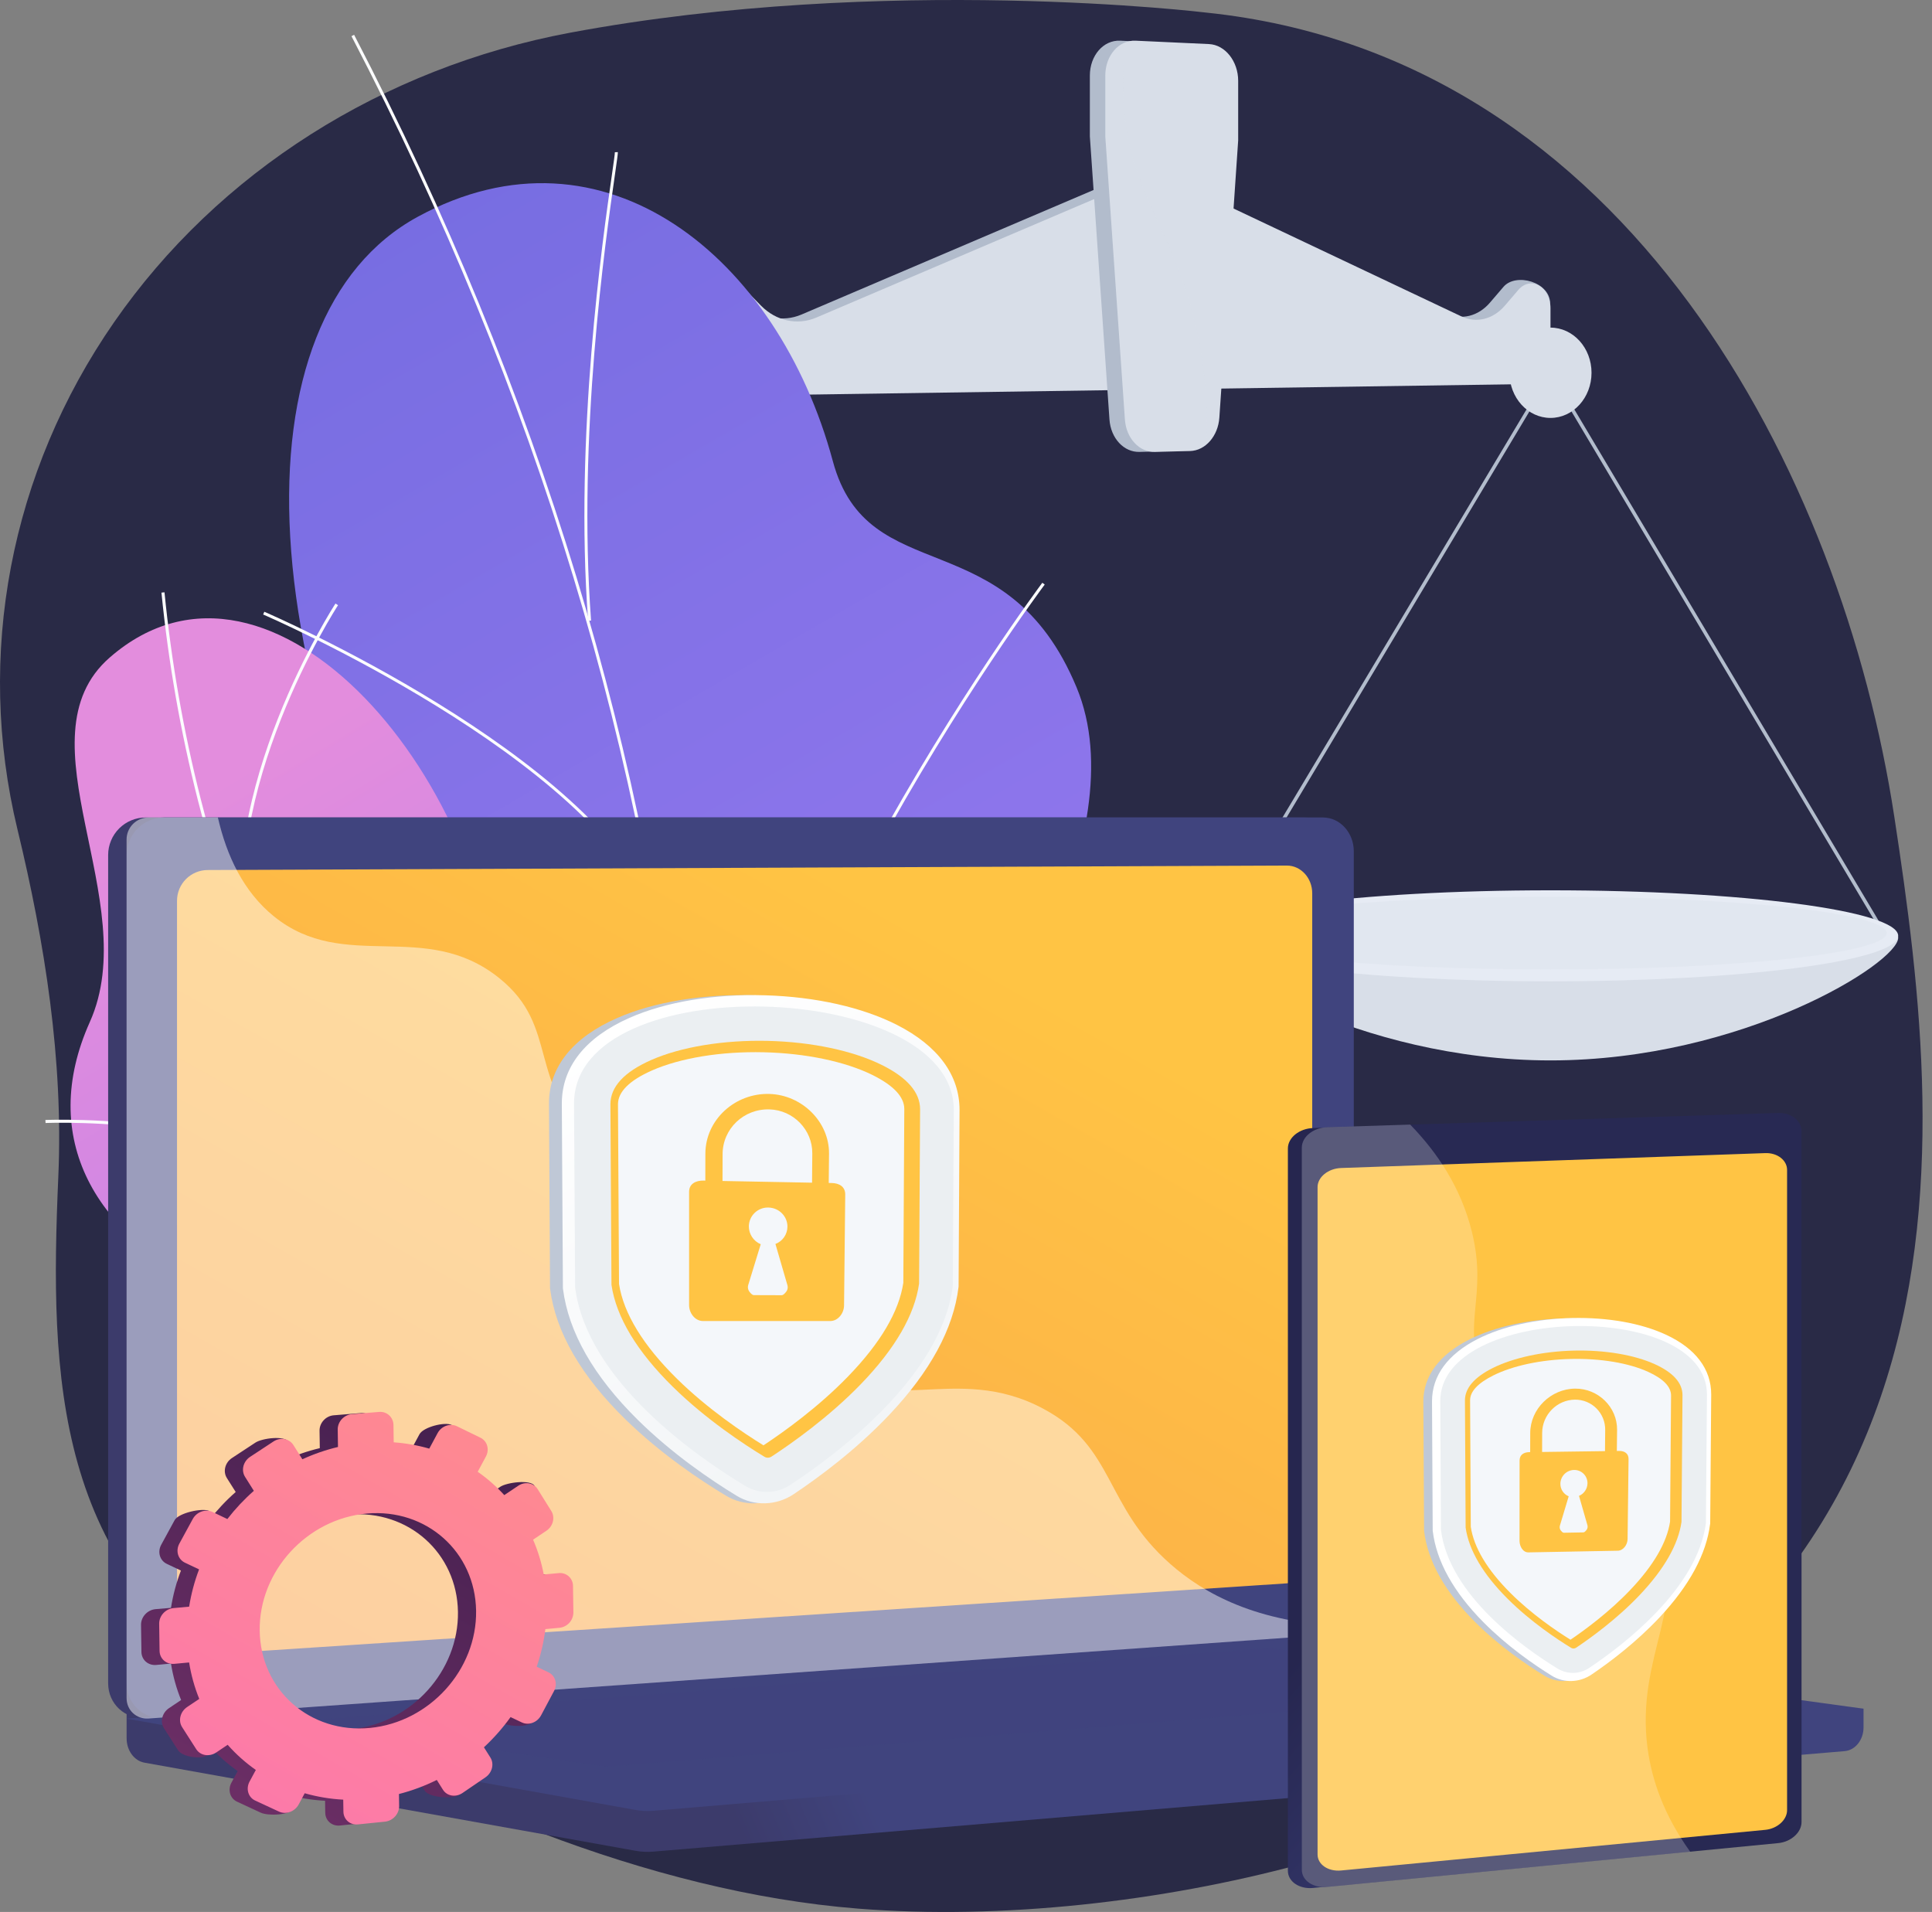 <svg width="192" height="190" viewBox="0 0 192 190" fill="none" xmlns="http://www.w3.org/2000/svg">
<rect x="0" y="0" width="192" height="190" fill="#808080" stroke="none"/>
<path d="M188.253 81.154C183.074 47.257 161.842 5.61 119.894 1.254C119.894 1.254 88.046 -2.62 56.65 3.251C38.017 6.738 21.678 17.109 11.34 32.017C1.002 46.926 -2.452 65.107 1.739 82.435C4.462 93.692 6.301 105.342 5.796 116.906C4.918 137.041 5.423 155.832 24.96 167.839C42.404 178.559 64.358 188.013 85.302 189.67C99.536 190.795 115.498 188.974 129.216 185.268C199.129 166.381 193.432 115.051 188.253 81.154Z" fill="#292A46"/>
<path d="M111.395 38.434L68.145 39.066V30.368C68.145 27.893 71.616 26.435 73.239 28.095L74.144 30.065C75.648 31.602 77.773 32.058 79.649 31.258L111.395 17.721V38.434Z" fill="#B2BCCC"/>
<path d="M115.607 38.373L152.608 37.832L154.049 30.154C154.049 28.021 150.648 27.07 149.416 28.503L148.068 30.076C146.906 31.431 145.241 31.844 143.752 31.14L115.607 17.816V38.373Z" fill="#B2BCCC"/>
<path d="M112.873 38.735L69.623 39.367V30.669C69.623 28.194 72.24 26.909 73.862 28.568L75.62 30.366C77.124 31.903 79.247 32.359 81.125 31.558L112.871 18.021L112.873 38.735Z" fill="#D8DEE8"/>
<path d="M117.086 38.674L154.086 38.133V30.636C154.086 28.503 152.126 27.371 150.894 28.804L149.547 30.377C148.385 31.732 146.719 32.145 145.23 31.441L117.086 18.117V38.674Z" fill="#D8DEE8"/>
<path d="M107.738 103.176L69.623 38.17L31.507 102.861L31.182 102.621L69.623 37.377L69.785 37.654L108.064 102.938L107.738 103.176Z" fill="#B2BCCC"/>
<path d="M109.201 103.057C109.201 105.962 91.481 117.223 69.623 117.223C47.764 117.223 30.044 105.962 30.044 103.057C30.044 100.152 47.764 97.798 69.623 97.798C91.481 97.798 109.201 100.153 109.201 103.057Z" fill="#D8DEE8"/>
<path d="M69.623 108.115C91.481 108.115 109.201 105.761 109.201 102.856C109.201 99.952 91.481 97.598 69.623 97.598C47.764 97.598 30.044 99.952 30.044 102.856C30.044 105.761 47.764 108.115 69.623 108.115Z" fill="#E6EBF4"/>
<g style="mix-blend-mode:multiply" opacity="0.3">
<path d="M69.623 106.471C90.763 106.471 107.901 104.641 107.901 102.383C107.901 100.125 90.763 98.294 69.623 98.294C48.482 98.294 31.345 100.125 31.345 102.383C31.345 104.641 48.482 106.471 69.623 106.471Z" fill="#D8DEE8"/>
</g>
<path d="M69.623 42.99C72.203 42.99 74.294 40.654 74.294 37.773C74.294 34.892 72.203 32.557 69.623 32.557C67.043 32.557 64.951 34.892 64.951 37.773C64.951 40.654 67.043 42.99 69.623 42.99Z" fill="#D8DEE8"/>
<path d="M187.361 93.296L154.086 37.384L120.811 93.024L120.527 92.819L154.086 36.703L154.228 36.941L187.645 93.091L187.361 93.296Z" fill="#B2BCCC"/>
<path d="M188.639 93.194C188.639 95.692 173.169 105.377 154.086 105.377C135.004 105.377 119.533 95.692 119.533 93.194C119.533 90.695 135.003 88.671 154.086 88.671C173.169 88.671 188.639 90.695 188.639 93.194Z" fill="#D8DEE8"/>
<path d="M154.086 97.519C173.169 97.519 188.639 95.494 188.639 92.996C188.639 90.498 173.169 88.473 154.086 88.473C135.004 88.473 119.534 90.498 119.534 92.996C119.534 95.494 135.004 97.519 154.086 97.519Z" fill="#E6EBF4"/>
<g style="mix-blend-mode:multiply" opacity="0.3">
<path d="M154.086 96.346C172.542 96.346 187.504 94.724 187.504 92.724C187.504 90.724 172.542 89.102 154.086 89.102C135.63 89.102 120.669 90.724 120.669 92.724C120.669 94.724 135.63 96.346 154.086 96.346Z" fill="#D8DEE8"/>
</g>
<path d="M154.086 41.531C156.339 41.531 158.164 39.522 158.164 37.044C158.164 34.566 156.339 32.557 154.086 32.557C151.834 32.557 150.008 34.566 150.008 37.044C150.008 39.522 151.834 41.531 154.086 41.531Z" fill="#D8DEE8"/>
<path d="M118.615 4.38L111.317 4.043C109.66 3.966 108.309 5.517 108.309 7.507V13.563L110.257 41.688C110.386 43.548 111.684 44.948 113.234 44.908L116.733 44.819C118.256 44.78 119.518 43.338 119.643 41.503L121.515 13.952V8.035C121.513 6.091 120.218 4.455 118.615 4.38Z" fill="#B2BCCC"/>
<path d="M120.15 4.38L112.852 4.043C111.195 3.966 109.844 5.517 109.844 7.507V13.563L111.792 41.688C111.921 43.548 113.218 44.948 114.769 44.908L118.268 44.819C119.791 44.78 121.053 43.338 121.178 41.503L123.049 13.952V8.035C123.05 6.091 121.755 4.455 120.15 4.38Z" fill="#D8DEE8"/>
<g style="mix-blend-mode:multiply" opacity="0.3">
<g style="mix-blend-mode:multiply" opacity="0.3">
<path d="M118.627 31.54C116.375 22.724 112.319 19.029 111.674 10.544C111.516 8.425 111.587 6.296 111.885 4.192C110.701 4.62 109.844 5.923 109.844 7.507V13.563L111.793 41.688C111.921 43.548 113.219 44.947 114.77 44.908L118.269 44.819C118.86 44.797 119.427 44.575 119.878 44.191C120.112 38.836 119.41 34.608 118.627 31.54Z" fill="#D8DEE8"/>
</g>
</g>
<path d="M51.296 158.072C49.691 160.732 46.895 164.344 43.868 168.532L94.391 175.848C88.739 160.462 80.771 144.304 92.671 117.587C98.255 105.05 113.097 83.007 106.988 68.307C100.028 51.557 86.259 58.792 82.766 45.825C77.308 25.56 60.057 11.462 41.526 21.536C23.235 31.475 23.849 67.794 47.952 107.525C62.008 137.986 59.675 144.185 51.296 158.072Z" fill="url(#paint0_linear_1_404)"/>
<g style="mix-blend-mode:soft-light">
<g style="mix-blend-mode:soft-light">
<path d="M70.413 169.386C70.777 162.751 70.785 156.474 70.794 149.828V147.612C70.6 144.412 70.497 141.254 70.397 138.195C70.17 131.29 69.956 124.773 68.788 117.852C68.766 117.448 68.763 117.055 68.761 116.639C68.754 115.154 68.745 113.619 67.884 112.151L67.864 112.09C64.394 75.484 53.312 38.981 34.929 3.596L35.192 3.46C53.587 38.868 64.679 75.397 68.161 112.029C69.046 113.558 69.054 115.194 69.062 116.638C69.062 117.048 69.066 117.439 69.087 117.82C70.256 124.744 70.47 131.273 70.697 138.185C70.798 141.24 70.902 144.398 71.094 147.604V149.829C71.086 156.478 71.078 162.759 70.713 169.403L70.413 169.386Z" fill="#FCFDFE"/>
</g>
<g style="mix-blend-mode:soft-light">
<path d="M70.075 136.926C69.75 119.614 78.881 99.051 86.599 84.847C94.956 69.465 103.5 58.026 103.585 57.911L103.823 58.089C103.737 58.202 95.203 69.629 86.856 84.992C79.157 99.162 70.048 119.673 70.371 136.919L70.075 136.926Z" fill="#FCFDFE"/>
</g>
<g style="mix-blend-mode:soft-light">
<path d="M58.445 61.689C57.077 43.338 59.891 23.762 60.816 17.33C60.993 16.099 61.11 15.286 61.104 15.128L61.4 15.118C61.406 15.295 61.315 15.938 61.109 17.374C60.185 23.8 57.375 43.353 58.74 61.669L58.445 61.689Z" fill="#FCFDFE"/>
</g>
<g style="mix-blend-mode:soft-light">
<path d="M65.046 91.033C58.853 75.224 26.478 61.206 26.152 61.066L26.268 60.793C26.596 60.93 59.084 75 65.322 90.925L65.046 91.033Z" fill="#FCFDFE"/>
</g>
</g>
<path d="M49.77 102.228C50.044 125.682 61.358 117.952 71.79 120.268C83.829 137.687 84.963 153.849 66.988 167.806L46.956 164.808C39.524 164.466 30.804 162.192 31.297 152.297C31.853 141.105 34.499 133.997 21.867 128.501C9.235 123.004 3.809 112.975 8.924 101.568C14.308 89.563 1.681 73.382 10.907 65.338C26.987 51.323 49.481 77.801 49.77 102.228Z" fill="url(#paint1_linear_1_404)"/>
<g style="mix-blend-mode:soft-light">
<g style="mix-blend-mode:soft-light">
<path d="M54.74 144.201C46.366 135.036 39.135 124.889 33.205 113.983C27.228 102.987 22.671 91.39 19.663 79.512C17.944 72.738 16.735 65.845 16.045 58.891L16.346 58.861C17.035 65.801 18.242 72.68 19.957 79.44C22.959 91.292 27.506 102.866 33.473 113.839C39.392 124.724 46.609 134.85 54.967 143.996L54.74 144.201Z" fill="#FCFDFE"/>
</g>
<g style="mix-blend-mode:soft-light">
<path d="M33.183 157.083L33.046 156.81C36.766 154.915 41.154 153.437 46.089 152.417C48.378 151.94 50.698 151.622 53.031 151.465L53.052 151.773C50.732 151.928 48.425 152.244 46.147 152.718C41.241 153.732 36.879 155.2 33.183 157.083Z" fill="#FCFDFE"/>
</g>
<g style="mix-blend-mode:soft-light">
<path d="M37.105 120.678C26.763 110.673 4.747 111.585 4.527 111.599L4.512 111.296C4.735 111.287 26.879 110.364 37.316 120.457L37.105 120.678Z" fill="#FCFDFE"/>
</g>
<g style="mix-blend-mode:soft-light">
<path d="M24.352 94.567C21.256 78.606 33.218 60.163 33.34 59.977L33.593 60.144C33.472 60.327 21.578 78.671 24.649 94.51L24.352 94.567Z" fill="#FCFDFE"/>
</g>
</g>
<path d="M185.196 169.801L12.583 168.297V172.745C12.583 173.952 13.335 174.979 14.356 175.163L63.165 183.922C63.743 184.025 64.332 184.053 64.916 184.004L183.32 174.017C184.377 173.928 185.196 172.898 185.196 171.657V169.801Z" fill="url(#paint2_linear_1_404)"/>
<path d="M129.63 162.591L14.483 170.726C12.423 170.871 10.747 169.324 10.747 167.27V84.957C10.75 83.968 11.145 83.021 11.845 82.323C12.546 81.626 13.495 81.235 14.483 81.236H129.63C131.327 81.236 132.699 82.74 132.699 84.599V159.011C132.699 160.866 131.327 162.471 129.63 162.591Z" fill="url(#paint3_linear_1_404)"/>
<path d="M131.468 162.591L16.322 170.726C14.261 170.871 12.586 169.324 12.586 167.27V84.957C12.588 83.968 12.983 83.021 13.684 82.323C14.384 81.626 15.333 81.235 16.322 81.236H131.468C133.165 81.236 134.538 82.74 134.538 84.599V159.011C134.536 160.866 133.163 162.471 131.468 162.591Z" fill="url(#paint4_linear_1_404)"/>
<path d="M127.878 157.344L20.631 164.413C18.955 164.524 17.592 163.251 17.592 161.576V89.509C17.593 88.702 17.913 87.928 18.483 87.357C19.052 86.786 19.825 86.463 20.631 86.459L127.878 86.015C129.279 86.009 130.408 87.246 130.408 88.771V154.411C130.411 155.939 129.28 157.252 127.878 157.344Z" fill="url(#paint5_linear_1_404)"/>
<path d="M128.592 162.222L12.583 170.787L63.165 179.864C63.743 179.968 64.332 179.996 64.916 179.946L185.196 169.801L130.438 162.281C129.826 162.197 129.208 162.177 128.592 162.222Z" fill="url(#paint6_linear_1_404)"/>
<path style="mix-blend-mode:multiply" opacity="0.3" d="M29.511 171.003L126.092 163.765L155.983 167.838L60.234 175.574L29.511 171.003Z" fill="url(#paint7_linear_1_404)"/>
<g style="mix-blend-mode:soft-light" opacity="0.48">
<path d="M103.723 140.014C94.846 135.238 87.866 141.29 81.13 135.319C77.046 131.695 79.052 128.999 74.027 123.589C68.461 117.598 64.838 119.612 59.244 114.219C52.171 107.401 55.709 102.096 49.617 97.2C42.226 91.261 34.256 96.757 27.221 91.062C24.187 88.606 22.522 85.034 21.653 81.236H14.767C14.187 81.236 13.632 81.466 13.221 81.875C12.811 82.284 12.58 82.84 12.579 83.419V168.747C12.579 169.953 13.559 170.861 14.767 170.776L132.122 162.445C132.698 162.405 133.209 162.068 133.536 161.581C124.946 161.268 119.668 158.388 116.295 155.411C109.695 149.585 110.84 143.843 103.723 140.014Z" fill="white"/>
</g>
<path d="M75.043 149.389C74.034 149.421 73.038 149.163 72.171 148.646C69.55 147.074 65.677 144.476 62.19 141.082C57.768 136.771 55.227 132.389 54.67 128.086L54.661 128.018L54.556 109.66C54.556 106.031 56.922 103.086 61.366 101.15C65.037 99.551 69.903 98.757 75.044 98.907C80.124 99.054 84.826 100.103 88.307 101.847C92.443 103.923 94.614 106.837 94.614 110.301L94.513 127.845L94.505 127.913C93.997 132.034 91.659 136.293 87.527 140.6C84.213 144.055 80.468 146.792 77.896 148.488C77.047 149.048 76.059 149.36 75.043 149.389Z" fill="#BFC8D6"/>
<path d="M76.05 149.389C75.054 149.421 74.07 149.163 73.217 148.646C70.63 147.074 66.807 144.476 63.368 141.082C59.004 136.771 56.497 132.389 55.949 128.086L55.94 128.018L55.833 109.66C55.833 106.031 58.169 103.086 62.554 101.15C66.177 99.551 70.978 98.757 76.05 98.907C81.064 99.054 85.704 100.103 89.137 101.847C93.219 103.923 95.359 106.837 95.359 110.301L95.264 127.845L95.256 127.913C94.755 132.034 92.448 136.293 88.371 140.6C85.1 144.055 81.405 146.792 78.868 148.488C78.032 149.048 77.056 149.36 76.05 149.389Z" fill="url(#paint8_linear_1_404)"/>
<path d="M57.046 109.671L57.154 127.939C58.357 137.26 69.311 144.807 74.082 147.673C75.449 148.494 77.196 148.446 78.553 147.553C83.224 144.476 93.578 136.741 94.687 127.779L94.786 110.284C94.781 97.304 57.046 96.117 57.046 109.671Z" fill="url(#paint9_linear_1_404)"/>
<path d="M76.321 144.858C76.197 144.861 76.074 144.828 75.968 144.764C74.004 143.575 70.196 141.083 66.883 137.829C63.305 134.314 61.241 130.897 60.768 127.687L60.663 109.722C60.667 107.998 62.03 106.523 64.707 105.342C67.693 104.024 71.933 103.333 76.322 103.437C80.666 103.54 84.783 104.415 87.635 105.83C90.158 107.082 91.433 108.557 91.438 110.221L91.337 127.565C90.895 130.671 88.958 134.019 85.558 137.539C82.36 140.848 78.624 143.472 76.67 144.748C76.566 144.816 76.445 144.854 76.321 144.858Z" fill="url(#paint10_linear_1_404)"/>
<path d="M75.873 143.629C73.891 142.408 70.362 140.048 67.284 137.02C63.922 133.71 61.975 130.535 61.518 127.596L61.414 109.735C61.414 108.504 62.549 107.371 64.772 106.385C67.601 105.132 71.654 104.471 75.873 104.567C80.052 104.661 83.991 105.487 86.698 106.823C88.801 107.864 89.866 108.998 89.868 110.201L89.771 127.481C89.341 130.331 87.506 133.45 84.296 136.765C81.316 139.849 77.848 142.325 75.873 143.629Z" fill="#F4F7FA"/>
<path d="M82.651 117.561L82.359 117.556L82.388 114.65C82.417 111.483 79.705 108.81 76.475 108.71C73.049 108.603 70.102 111.276 70.099 114.658L70.094 117.324L69.932 117.319C69.124 117.305 68.482 117.65 68.482 118.436V129.704C68.482 130.478 69.065 131.276 69.866 131.276H82.514C83.284 131.276 83.87 130.5 83.881 129.742L83.998 118.712C84.008 117.941 83.427 117.575 82.651 117.561ZM78.157 128.33C78.043 128.477 77.864 128.711 77.678 128.711L74.92 128.702C74.731 128.702 74.553 128.463 74.441 128.313C74.385 128.226 74.349 128.128 74.333 128.026C74.317 127.924 74.323 127.82 74.35 127.72L75.601 123.643C75.251 123.497 74.952 123.25 74.741 122.933C74.531 122.617 74.419 122.245 74.419 121.866C74.422 121.616 74.474 121.369 74.573 121.139C74.672 120.909 74.816 120.702 74.996 120.528C75.175 120.354 75.388 120.218 75.621 120.127C75.853 120.036 76.102 119.992 76.352 119.998C77.412 120.014 78.262 120.865 78.255 121.901C78.252 122.274 78.136 122.638 77.924 122.944C77.711 123.251 77.41 123.486 77.062 123.619L78.26 127.738C78.286 127.839 78.29 127.943 78.272 128.045C78.254 128.147 78.215 128.244 78.157 128.33ZM80.701 117.528L71.803 117.359L71.81 114.699C71.815 112.17 73.907 110.171 76.466 110.245C78.845 110.313 80.745 112.277 80.725 114.614L80.701 117.528Z" fill="url(#paint11_linear_1_404)"/>
<path d="M177.675 112.475V181.162C177.675 182.188 176.552 182.491 175.277 182.615L131.18 187.546L130.506 187.614C129.122 187.751 127.988 186.98 127.988 185.905V114.129C127.988 113.055 129.122 112.141 130.506 112.098L131.421 112.068L175.674 112.214C176.947 112.173 177.675 111.447 177.675 112.475Z" fill="url(#paint12_linear_1_404)"/>
<path d="M179.035 112.394V181.065C179.035 182.091 177.995 183.034 176.72 183.157L131.89 187.512C130.507 187.649 129.373 186.879 129.373 185.803V114.049C129.373 112.976 130.507 112.062 131.89 112.018L176.72 110.602C177.995 110.562 179.035 111.369 179.035 112.394Z" fill="url(#paint13_linear_1_404)"/>
<path d="M177.598 116.256V179.887C177.598 180.845 176.625 181.724 175.434 181.839L133.28 185.878C131.993 186.001 130.938 185.285 130.938 184.285V117.97C130.938 116.971 131.993 116.115 133.28 116.07L175.434 114.589C176.625 114.546 177.598 115.296 177.598 116.256Z" fill="url(#paint14_linear_1_404)"/>
<g style="mix-blend-mode:soft-light" opacity="0.48">
<g style="mix-blend-mode:soft-light" opacity="0.48">
<path d="M164.543 151.91C160.464 143.726 150.933 145.679 147.352 136.753C145.216 131.428 147.875 128.903 146.273 122.406C145.19 118.011 142.824 114.507 140.143 111.756L131.89 112.017C130.507 112.061 129.373 112.974 129.373 114.047V185.805C129.373 186.879 130.507 187.646 131.89 187.514L167.967 184.01C165.296 180.298 164.152 176.806 163.74 173.777C162.461 164.379 168.166 159.181 164.543 151.91Z" fill="white"/>
</g>
</g>
<path d="M155.487 167.049C154.783 167.072 154.087 166.889 153.485 166.522C151.668 165.411 149.001 163.587 146.618 161.21C143.617 158.217 141.904 155.176 141.53 152.176L141.524 152.129L141.449 139.282C141.449 136.739 143.046 134.598 146.066 133.089C148.58 131.831 151.942 131.094 155.529 131.014C159.116 130.934 162.456 131.519 164.952 132.66C167.941 134.027 169.517 136.083 169.51 138.608L169.408 151.392L169.402 151.439C169.025 154.444 167.321 157.562 164.337 160.711C161.963 163.215 159.302 165.189 157.487 166.405C156.894 166.803 156.201 167.027 155.487 167.049Z" fill="#BFC8D6"/>
<path d="M156.193 167.049C155.494 167.072 154.804 166.889 154.21 166.521C152.413 165.409 149.775 163.581 147.419 161.204C144.451 158.206 142.756 155.162 142.387 152.157L142.381 152.11L142.312 139.246C142.312 136.7 143.892 134.559 146.878 133.048C149.366 131.79 152.69 131.055 156.237 130.977C159.785 130.9 163.087 131.488 165.553 132.631C168.508 133.998 170.066 136.059 170.058 138.585L169.958 151.38L169.952 151.427C169.579 154.435 167.896 157.554 164.946 160.704C162.599 163.211 159.967 165.187 158.173 166.403C157.588 166.803 156.901 167.027 156.193 167.049Z" fill="url(#paint15_linear_1_404)"/>
<path d="M143.132 139.223L143.2 152.036C144.013 158.554 151.502 163.806 154.814 165.829C155.291 166.115 155.84 166.258 156.395 166.242C156.951 166.225 157.49 166.05 157.949 165.738C161.258 163.525 168.711 157.871 169.532 151.341L169.635 138.589C169.66 129.111 143.133 129.696 143.132 139.223Z" fill="url(#paint16_linear_1_404)"/>
<path d="M156.387 163.819C156.3 163.822 156.213 163.8 156.139 163.754C154.766 162.915 152.12 161.165 149.835 158.885C147.382 156.438 145.975 154.056 145.653 151.805L145.585 139.158C145.585 137.942 146.52 136.861 148.352 135.944C150.41 134.919 153.352 134.285 156.424 134.215C159.495 134.144 162.422 134.639 164.466 135.57C166.283 136.398 167.204 137.431 167.204 138.641L167.105 151.239C166.781 153.495 165.378 155.946 162.935 158.52C160.653 160.923 158.008 162.821 156.634 163.739C156.561 163.789 156.475 163.817 156.387 163.819Z" fill="url(#paint17_linear_1_404)"/>
<path d="M156.074 162.946C154.687 162.085 152.236 160.43 150.111 158.309C147.803 156.005 146.475 153.791 146.164 151.729L146.096 139.147C146.096 138.277 146.872 137.446 148.396 136.685C150.344 135.71 153.155 135.113 156.106 135.045C159.057 134.976 161.853 135.443 163.79 136.326C165.301 137.014 166.068 137.806 166.068 138.678L165.97 151.21C165.657 153.281 164.33 155.558 162.031 157.981C159.913 160.214 157.461 162.006 156.074 162.946Z" fill="#F4F7FA"/>
<path d="M160.885 144.184L160.68 144.188L160.704 142.095C160.728 139.814 158.808 137.968 156.529 137.993C154.129 138.016 152.076 140.005 152.072 142.41L152.067 144.304H151.987C151.428 144.312 151.016 144.571 151.015 145.129L151.009 153.119C151.009 153.666 151.345 154.277 151.897 154.266L160.773 154.102C161.32 154.092 161.739 153.501 161.747 152.956L161.844 144.997C161.853 144.435 161.438 144.173 160.885 144.184ZM157.693 152.001C157.612 152.108 157.488 152.274 157.351 152.28L155.415 152.315C155.283 152.315 155.158 152.15 155.078 152.045C155.039 151.983 155.014 151.913 155.003 151.841C154.992 151.768 154.996 151.694 155.015 151.623L155.895 148.693C155.648 148.592 155.438 148.42 155.29 148.198C155.143 147.976 155.066 147.715 155.069 147.448C155.072 147.088 155.216 146.743 155.469 146.487C155.722 146.23 156.065 146.083 156.425 146.075C156.601 146.071 156.775 146.103 156.938 146.168C157.101 146.233 157.25 146.33 157.374 146.453C157.499 146.577 157.598 146.724 157.664 146.886C157.731 147.049 157.764 147.223 157.762 147.398C157.759 147.666 157.678 147.928 157.528 148.15C157.379 148.373 157.167 148.547 156.92 148.651L157.76 151.578C157.778 151.648 157.781 151.722 157.769 151.794C157.758 151.867 157.732 151.936 157.693 151.997V152.001ZM159.502 144.204L153.252 144.288L153.259 142.394C153.265 140.593 154.726 139.108 156.52 139.088C156.917 139.084 157.31 139.16 157.678 139.31C158.045 139.461 158.379 139.683 158.659 139.965C158.939 140.247 159.159 140.581 159.308 140.95C159.456 141.318 159.529 141.713 159.522 142.11L159.502 144.204Z" fill="url(#paint18_linear_1_404)"/>
<path d="M14.015 161.472L14.055 164.161C14.066 164.95 14.728 165.528 15.532 165.453L16.992 165.316C17.189 166.559 17.526 167.774 17.999 168.94L16.799 169.742C16.109 170.203 15.884 171.098 16.296 171.742L17.697 173.933C18.107 174.576 19.953 174.88 20.643 174.418L20.822 173.499C21.653 174.439 22.593 175.278 23.621 175.998L23 177.15C22.611 177.871 22.863 178.716 23.556 179.04L25.927 180.138C26.62 180.46 28.82 180.412 29.208 179.689L28.48 178.313C29.727 178.67 31.01 178.883 32.305 178.949L32.323 180.141C32.334 180.922 32.984 181.491 33.773 181.409L36.458 181.136C37.245 181.055 37.872 180.358 37.861 179.578L37.843 178.391C39.142 178.057 40.402 177.588 41.603 176.991L42.218 177.968C42.619 178.602 44.901 178.827 45.572 178.37L46.439 176.729C47.108 176.273 47.328 175.391 46.926 174.758L46.288 173.745C47.268 172.835 48.155 171.829 48.935 170.743L50.056 171.275C50.733 171.596 52.697 171.681 53.074 170.972L53.25 168.161C53.626 167.454 53.386 166.62 52.709 166.298L51.53 165.736C51.947 164.525 52.237 163.274 52.395 162.003L53.801 161.871C54.179 161.83 54.529 161.652 54.783 161.37C55.037 161.088 55.178 160.721 55.179 160.341L55.14 157.709C55.14 157.529 55.102 157.351 55.029 157.187C54.956 157.023 54.848 156.876 54.715 156.756C54.581 156.636 54.423 156.545 54.252 156.49C54.08 156.436 53.9 156.417 53.721 156.437L52.232 156.574C52.008 155.385 51.653 154.225 51.174 153.114L52.5 152.226C53.164 151.78 53.381 150.903 52.984 150.268L53.117 147.643C52.72 147.007 50.373 147.307 49.708 147.752L48.312 148.684C47.52 147.817 46.633 147.039 45.67 146.366L46.483 144.854C46.863 144.15 46.62 143.31 45.937 142.978L44.882 141.602C44.199 141.269 42.071 141.816 41.69 142.522L40.854 144.072C39.701 143.739 38.517 143.529 37.32 143.445L37.295 141.72C37.294 141.537 37.255 141.357 37.18 141.19C37.105 141.024 36.996 140.874 36.859 140.753C36.724 140.631 36.563 140.538 36.39 140.482C36.216 140.426 36.032 140.406 35.85 140.425L33.164 140.644C32.376 140.709 31.744 141.396 31.756 142.177L31.781 143.908C30.565 144.198 29.379 144.607 28.243 145.129L28.689 143.283C28.278 142.637 26.061 142.911 25.378 143.361L23.047 144.893C22.363 145.344 22.138 146.233 22.547 146.88L23.424 148.266C22.458 149.114 21.576 150.053 20.79 151.069L20.806 150.153C20.107 149.819 17.745 150.348 17.355 151.064L16.022 153.508C15.63 154.226 15.881 155.081 16.582 155.41L17.98 156.073C17.523 157.27 17.192 158.512 16.992 159.778L15.451 159.909C14.647 159.985 14.004 160.683 14.015 161.472ZM24.007 162.168C23.919 156.252 28.703 151.035 34.66 150.517C40.581 150.002 45.425 154.33 45.511 160.181C45.598 166.033 40.896 171.242 34.976 171.821C29.021 172.404 24.095 168.084 24.007 162.168H24.007Z" fill="url(#paint19_linear_1_404)"/>
<path d="M15.818 161.362L15.857 164.05C15.869 164.839 16.531 165.418 17.334 165.342L18.795 165.205C18.991 166.447 19.329 167.663 19.802 168.828L18.601 169.631C17.912 170.091 17.686 170.987 18.098 171.631L19.5 173.823C19.91 174.465 20.799 174.612 21.489 174.15L22.624 173.387C23.456 174.328 24.396 175.167 25.424 175.887L24.802 177.039C24.413 177.759 24.665 178.606 25.359 178.928L27.729 180.028C28.423 180.35 29.302 180.028 29.686 179.309L30.281 178.202C31.529 178.559 32.814 178.773 34.11 178.839L34.128 180.03C34.139 180.812 34.789 181.38 35.578 181.298L38.262 181.025C39.049 180.944 39.677 180.247 39.665 179.468L39.648 178.279C40.946 177.946 42.207 177.477 43.408 176.881L44.023 177.858C44.424 178.491 45.292 178.634 45.963 178.177L48.245 176.62C48.913 176.164 49.133 175.282 48.732 174.649L48.093 173.636C49.073 172.726 49.96 171.72 50.74 170.634L51.861 171.166C52.538 171.487 53.392 171.173 53.77 170.464L55.054 168.053C55.431 167.346 55.191 166.512 54.514 166.19L53.336 165.627C53.753 164.415 54.042 163.163 54.199 161.891L55.605 161.76C55.983 161.72 56.333 161.541 56.587 161.259C56.841 160.976 56.982 160.61 56.982 160.23L56.944 157.597C56.944 157.418 56.906 157.24 56.832 157.076C56.759 156.912 56.652 156.765 56.518 156.645C56.384 156.525 56.227 156.435 56.056 156.38C55.884 156.325 55.703 156.307 55.525 156.326L54.035 156.463C53.812 155.274 53.457 154.114 52.978 153.004L54.304 152.115C54.968 151.669 55.185 150.793 54.789 150.157L53.436 147.988C53.038 147.352 52.177 147.196 51.511 147.64L50.116 148.574C49.323 147.706 48.438 146.928 47.474 146.255L48.288 144.743C48.667 144.039 48.424 143.199 47.741 142.868L45.416 141.736C44.733 141.403 43.873 141.706 43.491 142.411L42.66 143.956C41.508 143.623 40.324 143.413 39.127 143.33L39.102 141.604C39.101 141.422 39.062 141.241 38.986 141.075C38.911 140.908 38.802 140.759 38.666 140.637C38.53 140.515 38.37 140.423 38.197 140.367C38.023 140.31 37.839 140.291 37.657 140.31L34.971 140.529C34.182 140.594 33.551 141.281 33.562 142.061L33.588 143.792C32.371 144.082 31.186 144.491 30.05 145.014L29.157 143.599C28.747 142.953 27.867 142.793 27.184 143.242L24.853 144.775C24.169 145.226 23.945 146.115 24.353 146.762L25.227 148.15C24.262 148.998 23.381 149.937 22.594 150.953L21.132 150.255C20.433 149.921 19.549 150.231 19.158 150.947L17.825 153.392C17.434 154.11 17.688 154.965 18.386 155.294L19.783 155.956C19.327 157.154 18.997 158.395 18.797 159.661L17.249 159.802C16.449 159.874 15.806 160.573 15.818 161.362ZM25.809 162.057C25.721 156.141 30.506 150.924 36.463 150.406C42.383 149.891 47.227 154.219 47.314 160.07C47.401 165.921 42.698 171.131 36.781 171.71C30.823 172.293 25.897 167.976 25.809 162.057Z" fill="url(#paint20_linear_1_404)"/>
<defs>
<linearGradient id="paint0_linear_1_404" x1="123.942" y1="202.062" x2="-18.734" y2="-44.649" gradientUnits="userSpaceOnUse">
<stop stop-color="#AA80F9"/>
<stop offset="1" stop-color="#6165D7"/>
</linearGradient>
<linearGradient id="paint1_linear_1_404" x1="16.609" y1="80.718" x2="92.593" y2="205.806" gradientUnits="userSpaceOnUse">
<stop stop-color="#E38DDD"/>
<stop offset="1" stop-color="#9571F6"/>
</linearGradient>
<linearGradient id="paint2_linear_1_404" x1="85.494" y1="176.436" x2="73.368" y2="181.53" gradientUnits="userSpaceOnUse">
<stop stop-color="#40447E"/>
<stop offset="1" stop-color="#3C3B6B"/>
</linearGradient>
<linearGradient id="paint3_linear_1_404" x1="123634" y1="161096" x2="102832" y2="173000" gradientUnits="userSpaceOnUse">
<stop stop-color="#40447E"/>
<stop offset="1" stop-color="#3C3B6B"/>
</linearGradient>
<linearGradient id="paint4_linear_1_404" x1="22459.1" y1="165013" x2="239999" y2="165013" gradientUnits="userSpaceOnUse">
<stop stop-color="#40447E"/>
<stop offset="1" stop-color="#3C3B6B"/>
</linearGradient>
<linearGradient id="paint5_linear_1_404" x1="91.215" y1="91.488" x2="-30.305" y2="306.651" gradientUnits="userSpaceOnUse">
<stop stop-color="#FFC444"/>
<stop offset="1" stop-color="#F36F56"/>
</linearGradient>
<linearGradient id="paint6_linear_1_404" x1="31783.6" y1="44635" x2="467599" y2="44635" gradientUnits="userSpaceOnUse">
<stop stop-color="#40447E"/>
<stop offset="1" stop-color="#3C3B6B"/>
</linearGradient>
<linearGradient id="paint7_linear_1_404" x1="54622.4" y1="29470.7" x2="288585" y2="29470.7" gradientUnits="userSpaceOnUse">
<stop stop-color="#40447E"/>
<stop offset="1" stop-color="#3C3B6B"/>
</linearGradient>
<linearGradient id="paint8_linear_1_404" x1="63.764" y1="100.03" x2="103.009" y2="164.217" gradientUnits="userSpaceOnUse">
<stop stop-color="white"/>
<stop offset="1" stop-color="#EBEFF2"/>
</linearGradient>
<linearGradient id="paint9_linear_1_404" x1="46743.8" y1="96472.3" x2="21205.4" y2="56298.9" gradientUnits="userSpaceOnUse">
<stop stop-color="white"/>
<stop offset="1" stop-color="#EBEFF2"/>
</linearGradient>
<linearGradient id="paint10_linear_1_404" x1="27368" y1="75336.3" x2="41221.4" y2="75336.3" gradientUnits="userSpaceOnUse">
<stop stop-color="#FFC444"/>
<stop offset="1" stop-color="#F36F56"/>
</linearGradient>
<linearGradient id="paint11_linear_1_404" x1="15610.7" y1="39721.2" x2="19132.2" y2="39721.2" gradientUnits="userSpaceOnUse">
<stop stop-color="#FFC444"/>
<stop offset="1" stop-color="#F36F56"/>
</linearGradient>
<linearGradient id="paint12_linear_1_404" x1="182.392" y1="174.569" x2="146.633" y2="144.066" gradientUnits="userSpaceOnUse">
<stop stop-color="#444B8C"/>
<stop offset="1" stop-color="#26264F"/>
</linearGradient>
<linearGradient id="paint13_linear_1_404" x1="279063" y1="92758.3" x2="281281" y2="425.475" gradientUnits="userSpaceOnUse">
<stop stop-color="#444B8C"/>
<stop offset="1" stop-color="#26264F"/>
</linearGradient>
<linearGradient id="paint14_linear_1_404" x1="113503" y1="126737" x2="13123.6" y2="279386" gradientUnits="userSpaceOnUse">
<stop stop-color="#FFC444"/>
<stop offset="1" stop-color="#F36F56"/>
</linearGradient>
<linearGradient id="paint15_linear_1_404" x1="60214.4" y1="69881.3" x2="76109" y2="89872.6" gradientUnits="userSpaceOnUse">
<stop stop-color="white"/>
<stop offset="1" stop-color="#EBEFF2"/>
</linearGradient>
<linearGradient id="paint16_linear_1_404" x1="63174.1" y1="79711.4" x2="50271.5" y2="59764.2" gradientUnits="userSpaceOnUse">
<stop stop-color="white"/>
<stop offset="1" stop-color="#EBEFF2"/>
</linearGradient>
<linearGradient id="paint17_linear_1_404" x1="46182.9" y1="64676.9" x2="53019.2" y2="64676.9" gradientUnits="userSpaceOnUse">
<stop stop-color="#FFC444"/>
<stop offset="1" stop-color="#F36F56"/>
</linearGradient>
<linearGradient id="paint18_linear_1_404" x1="24084.5" y1="34922.1" x2="25802.1" y2="34922.1" gradientUnits="userSpaceOnUse">
<stop stop-color="#FFC444"/>
<stop offset="1" stop-color="#F36F56"/>
</linearGradient>
<linearGradient id="paint19_linear_1_404" x1="55.938" y1="123.08" x2="7.495" y2="207.161" gradientUnits="userSpaceOnUse">
<stop stop-color="#311944"/>
<stop offset="1" stop-color="#893976"/>
</linearGradient>
<linearGradient id="paint20_linear_1_404" x1="56.736" y1="123.56" x2="9.046" y2="206.33" gradientUnits="userSpaceOnUse">
<stop stop-color="#FF9085"/>
<stop offset="1" stop-color="#FB6FBB"/>
</linearGradient>
</defs>
</svg>
